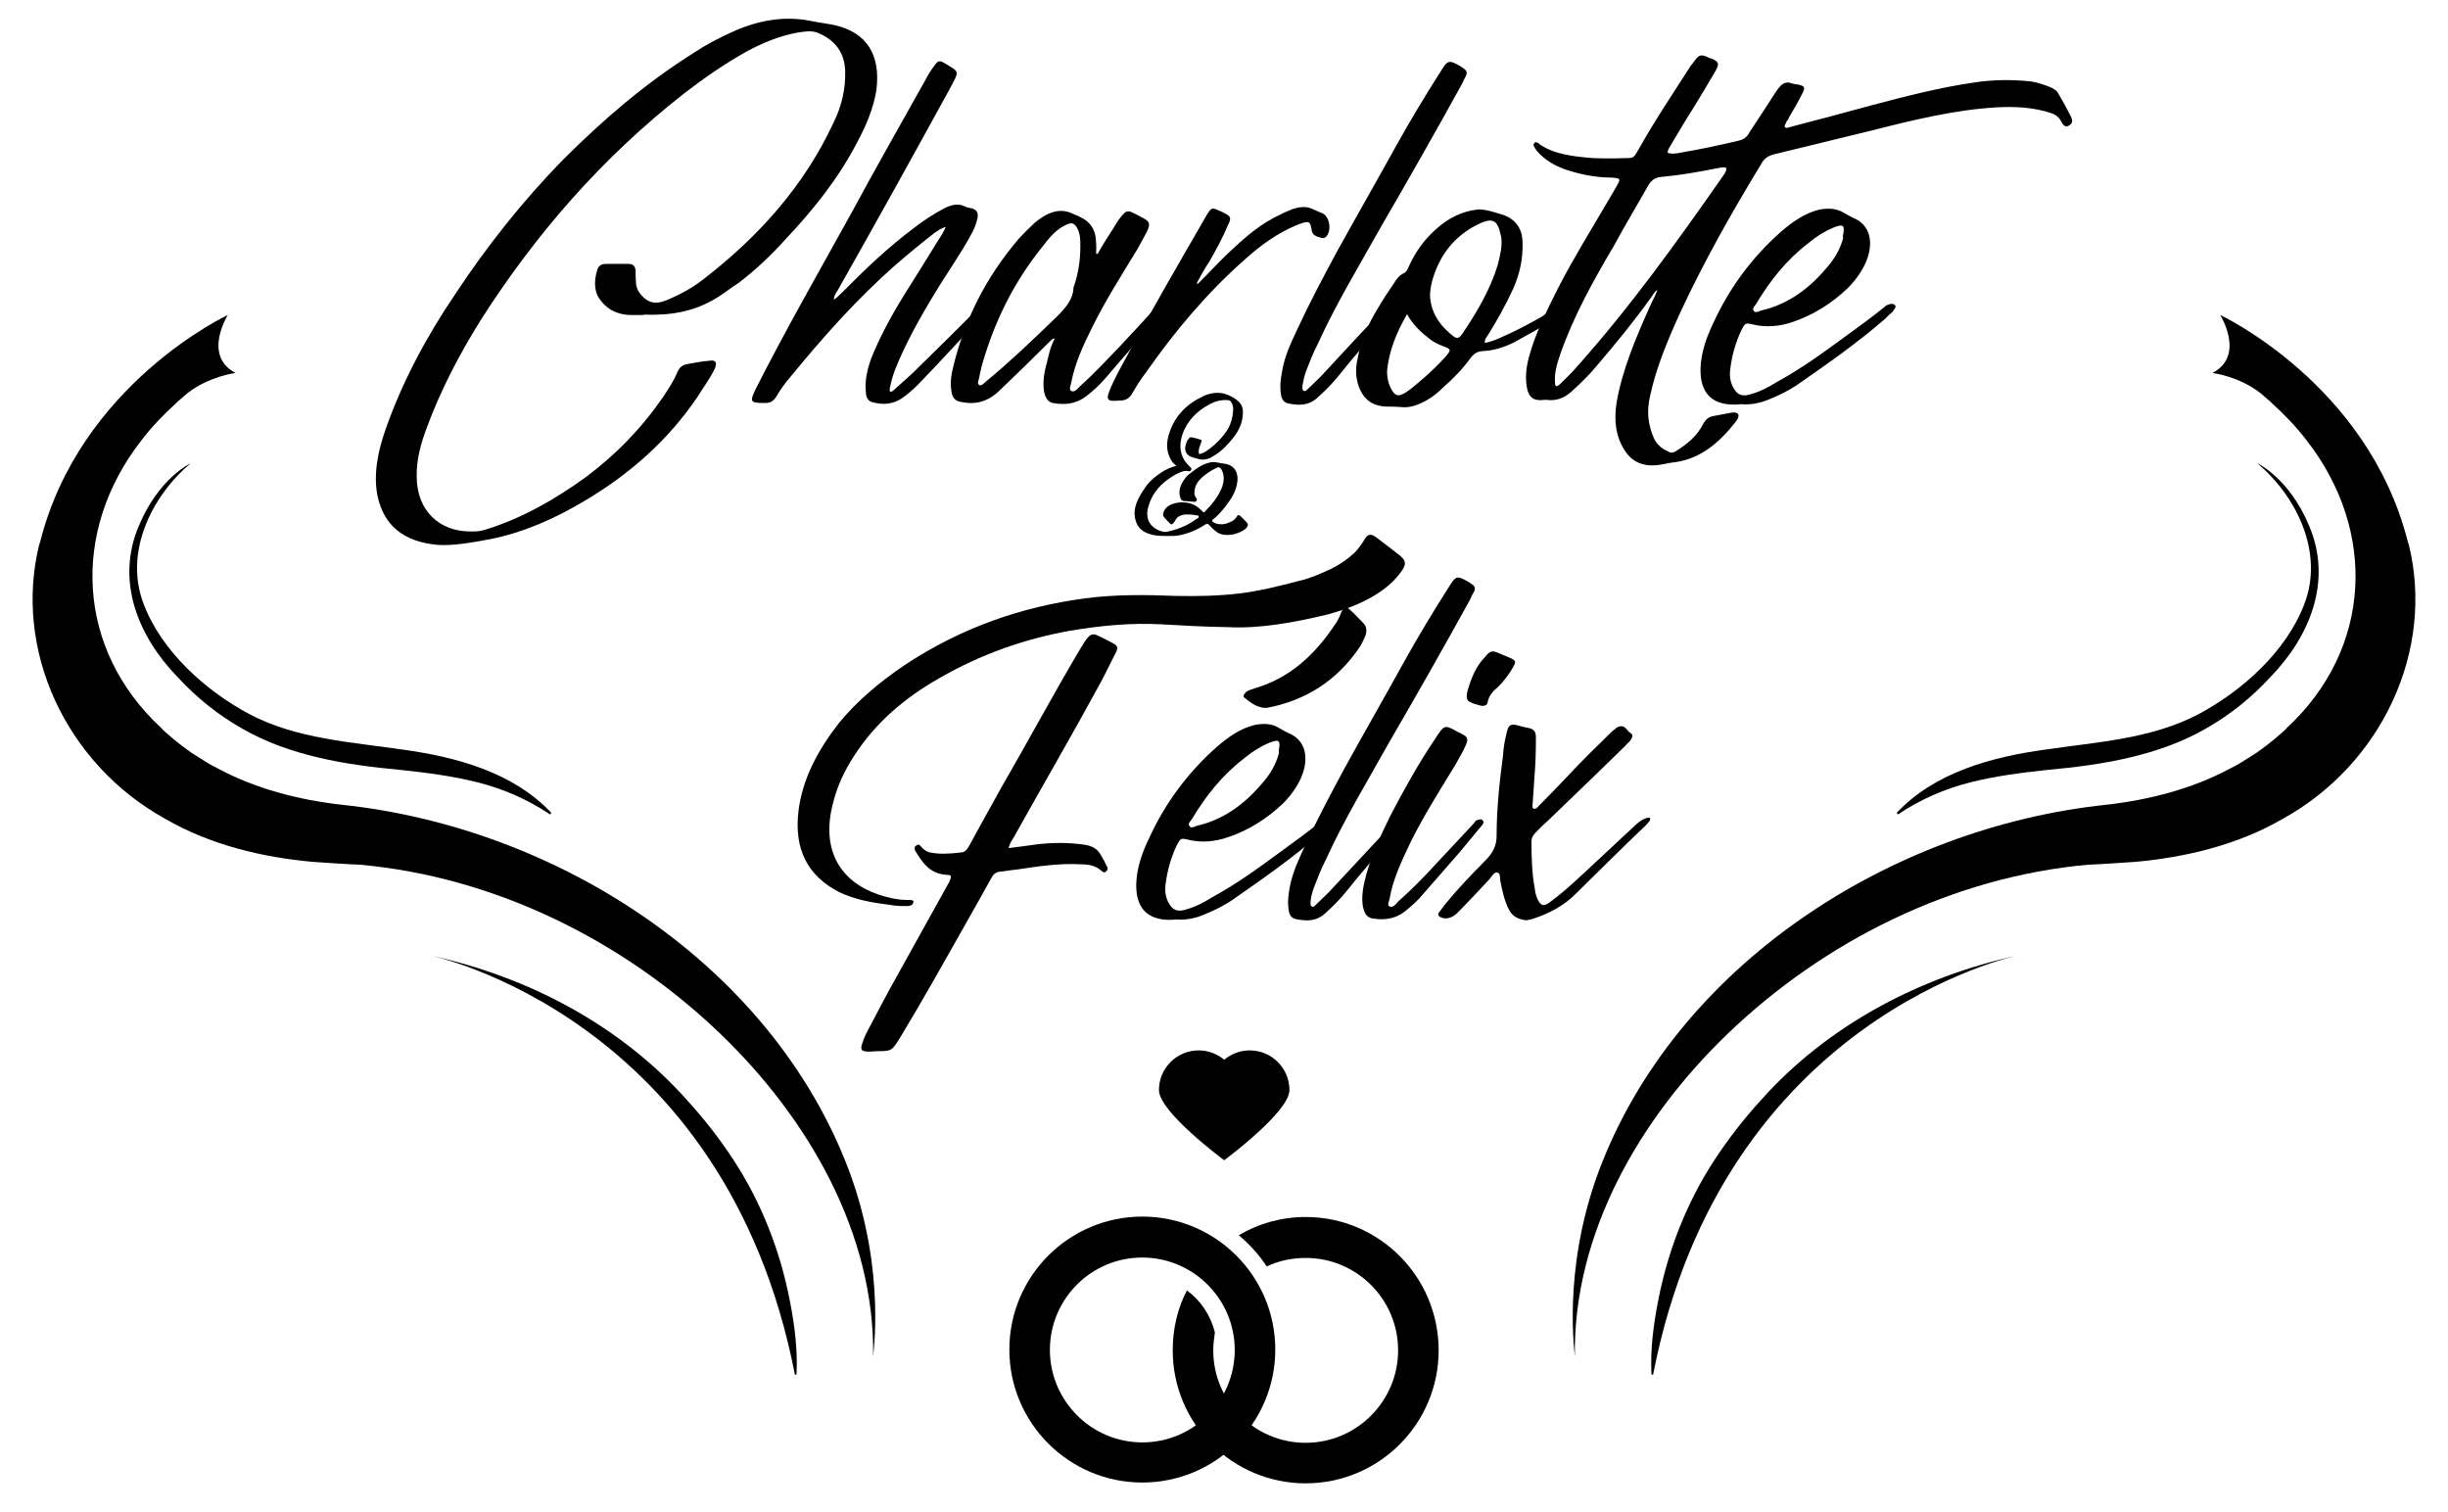 <?xml version="1.0" encoding="utf-8"?>
<svg class="wedding_name_column" xmlns="http://www.w3.org/2000/svg" xmlns:xlink="http://www.w3.org/1999/xlink" x="0px" y="0px"
	 viewBox="0 0 603.9 372.9">
	<g class="wedding_name_decoration">
		<path class="wedding_name_ring-charlotte" d="M281.8,365.7c-18.1,0-32.8-14.7-32.8-32.8c0-18.1,14.7-32.8,32.8-32.8c18.1,0,32.8,14.7,32.8,32.8
			C314.6,351,299.9,365.7,281.8,365.7z M281.8,310.2c-12.6,0-22.8,10.2-22.8,22.8c0,12.5,10.2,22.8,22.8,22.8s22.8-10.2,22.8-22.8
			C304.6,320.4,294.3,310.2,281.8,310.2z"/>
		<path class="wedding_name_ring-felix" d="M322.1,300.2c-6,0-11.6,1.6-16.5,4.5c2.6,2.2,5,4.8,6.9,7.7c2.9-1.4,6.2-2.1,9.6-2.1
			c12.6,0,22.8,10.2,22.8,22.8c0,12.5-10.2,22.8-22.8,22.8s-22.8-10.2-22.8-22.8c0-1.5,0.2-3,0.4-4.4c-1-4.2-3.5-7.9-6.9-10.4
			c-2.3,4.4-3.5,9.5-3.5,14.8c0,18.1,14.7,32.8,32.8,32.8s32.8-14.7,32.8-32.8C354.9,314.9,340.2,300.2,322.1,300.2z"/>
		<path class="wedding_name_heart" d="M308.3,259.1c-2.4,0-4.6,0.9-6.3,2.3c-1.7-1.4-3.9-2.3-6.3-2.3c-5.4,0-9.8,4.4-9.8,9.8s16.1,17.3,16.1,17.3
			s16.1-11.9,16.1-17.3S313.7,259.1,308.3,259.1z"/>
		<g>
			<g>
				<path d="M196.1,339.1c-17.2-88.4-89.9-103.4-89.9-103.4c24,5.2,46.9,17.2,63.4,35.8c4.2,4.6,8,9.5,11.4,14.7
					c6.8,10.4,11.4,22.2,13.8,34.4c1.2,6.1,2,12.2,1.7,18.4C196.6,339.1,196.1,339.1,196.1,339.1L196.1,339.1z"/>
				<path d="M47,114.3c-9.7,8.2-16.4,22-11.6,34.6c4.4,11.7,15.3,21.5,26.2,27.3c11.7,6.1,24.8,6.8,37.7,8.7
					c13.2,1.8,27.3,5.6,36.7,15.6c0,0-0.3,0.4-0.3,0.4c-5.5-3.7-11.5-6.3-17.8-7.9c-6.3-1.6-12.7-2.4-19.2-3.1
					c-13.2-1.2-27.2-3.4-39-10.2c-6-3.4-11.3-7.7-15.9-12.7c-9.7-10-15.4-23.7-9.5-37.4C39.2,117.9,47,114.3,47,114.3L47,114.3z"/>
				<path d="M209.5,288.9c-19-50.7-71.8-84.8-125.3-90.4c-10.5-1.2-21-3.9-30.2-8.8c0,0-2.3-1.2-2.3-1.2c-1.2-0.8-3.1-1.9-4.3-2.7
					c-2-1.4-4.1-3-5.9-4.6c-0.5-0.4-1.4-1.2-1.8-1.7c-20.9-19.4-22.3-48.5-4.8-70.9c2.5-3.3,5.5-6.4,8.7-9.3c0.3-0.3,0.6-0.6,0.9-0.8
					c0.5-0.5,1.1-0.9,1.6-1.4c5.4-4.3,12-5.1,12-5.1c-8.2-4.3-1.9-14.3-1.9-14.3s-36.5,17-46.3,56c0,0.1-0.1,0.2-0.1,0.3
					c0,0.1,0,0.1-0.1,0.2l0,0c-6.5,26.2,6.6,54.3,31.1,67.8c11,6.4,24,9.5,36.4,10.6c2.9,0.2,8.7,0.6,11.6,0.7
					c33.3,3,65,18.7,89,41.8c21.5,20.7,38.1,49.1,37.6,79.7C215.2,334.9,218.8,313.9,209.5,288.9z"/>
			</g>
			<g>
				<path d="M407.8,339.1c17.2-88.4,89.9-103.4,89.9-103.4c-24,5.2-46.9,17.2-63.4,35.8c-4.2,4.6-8,9.5-11.4,14.7
					c-6.8,10.4-11.4,22.2-13.8,34.4c-1.2,6.1-2,12.2-1.7,18.4C407.3,339.1,407.8,339.1,407.8,339.1L407.8,339.1z"/>
				<path d="M556.9,114.3c9.7,8.2,16.4,22,11.6,34.6c-4.4,11.7-15.3,21.5-26.2,27.3c-11.7,6.1-24.8,6.8-37.7,8.7
					c-13.2,1.8-27.3,5.6-36.7,15.6c0,0,0.3,0.4,0.3,0.4c5.5-3.7,11.5-6.3,17.8-7.9c6.3-1.6,12.7-2.4,19.2-3.1
					c13.2-1.2,27.2-3.4,39-10.2c6-3.4,11.3-7.7,15.9-12.7c9.7-10,15.4-23.7,9.5-37.4C564.7,117.9,556.9,114.3,556.9,114.3
					L556.9,114.3z"/>
				<path d="M394.4,288.9c19-50.7,71.8-84.8,125.3-90.4c10.5-1.2,21-3.9,30.2-8.8c0,0,2.3-1.2,2.3-1.2c1.2-0.8,3.1-1.9,4.3-2.7
					c2-1.4,4.1-3,5.9-4.6c0.5-0.4,1.4-1.2,1.8-1.7c20.9-19.4,22.3-48.5,4.8-70.9c-2.5-3.3-5.5-6.4-8.7-9.3c-0.3-0.3-0.6-0.6-0.9-0.8
					c-0.5-0.5-1.1-0.9-1.6-1.4c-5.4-4.3-12-5.1-12-5.1c8.2-4.3,1.9-14.3,1.9-14.3s36.5,17,46.3,56c0,0.1,0.1,0.2,0.1,0.3
					c0,0.1,0,0.1,0.1,0.2l0,0c6.5,26.2-6.6,54.3-31.1,67.8c-11,6.4-24,9.5-36.4,10.6c-2.9,0.2-8.7,0.6-11.6,0.7
					c-33.3,3-65,18.7-89,41.8c-21.5,20.7-38.1,49.1-37.6,79.7C388.7,334.9,385.1,313.9,394.4,288.9z"/>
			</g>
		</g>
	</g>
	<g class="wedding_name_felix">
		<path d="M286.4,154c-7.4-0.4-14.8,0.3-22.5,1.6c-11.1,2-21.8,5.7-32.2,11.7c-8.3,4.7-15.6,10.8-20.9,19c-2.5,3.8-4.3,7.7-5.3,11.8
			c-3,11.4,1.6,19.3,11.3,22.6c2.2,0.7,4.5,1.3,7.2,1.3c0.5,0,1.6-0.1,1.3,0.7s-1.2,0.8-1.7,0.8c-1.4,0-2.7,0-4-0.3
			c-4.4-0.5-8.7-1.3-12.5-3.1c-7.8-4-11.3-10.5-10.1-20.2c1-7.8,4.7-14.8,10-21.6c4.6-5.6,10.1-10.1,16.1-14.2
			c14.2-9.4,29-14.4,44.5-16.5c7.7-1,15.1-0.9,22.6-0.6c5.1,0.1,10.3,0,15.5-0.6c4.9-0.6,9.8-1.8,14.7-3.1c2.7-0.6,5.5-1.8,8.2-3.1
			c2-1,3.9-2.3,5.6-3.9c0.8-0.8,1.4-1.7,2.1-2.7c0.9-1.8,1.7-2.1,3-1.2c2.1,1.6,4,3,6,4.6c1.7,1.4,1.7,2.3,0,4.5s-3.8,3.9-6.1,5.3
			c-3.6,2.2-7.5,3.6-11.4,4.7c-8.6,2.1-17.2,3.6-24.8,3.2C296.8,154.6,291.6,154.3,286.4,154z M255.6,208.3
			c4.2-0.5,8.2-0.5,12.1,0.1c1.8,0.3,3.1,1,3.9,2.6c0.5,0.8,1,1.7,1.4,2.6c0.3,0.4,0.4,0.9-0.1,1.3c-0.5,0.6-0.9,0.1-1.2-0.1
			c-1.4-1.3-3.2-1.6-5.2-1.6c-5.2-0.3-10.4,0.5-15.7,1.3c-1.4,0.1-2.7,0.4-4,0.5c-1.2,0.1-1.8,0.7-2.3,1.7
			c-2.1,3.8-4.2,7.5-6.4,11.4c-5.2,9.2-10.4,18.5-15.9,27.6c-2.2,3.6-2.2,3.6-6,3.6c-0.8,0.1-1.6,0.1-2.3,0.1
			c-1.4-0.1-1.7-0.5-1.2-2c0.3-0.9,0.6-1.7,1-2.5c2.5-4.7,4.9-9.4,7.5-14c4.2-7.5,8.3-15,12.5-22.5c0.1-0.3,0.4-0.6,0.5-0.9
			c0.6-1.4,0.6-1.7-0.7-1.7c-4.2-0.3-5.9-3-7.7-5.9c-0.1,0-0.1-0.1-0.1-0.3c-0.1-0.4-0.1-0.8,0.3-1c0.5-0.4,0.8-0.3,1,0
			c0.6,0.7,1.2,1.3,2.1,1.6c2.5,0.6,5.2,0.4,7.8,0.1c1.2,0,1.7-0.8,2.2-1.7c2.6-4.8,5.3-9.6,7.9-14.3c6.6-11.4,12.8-23,19.7-34.6
			c2.6-4.4,3-3.4,5.6-2.2c0.8,0.4,1.6,0.8,2.3,1.2c1.2,0.6,1.3,1.2,0.5,2.6c-1.2,2.3-2.3,4.7-3.5,6.9c-7,12.9-14.4,25.6-21.6,38.5
			c-0.4,0.6-0.9,1.4-1.2,2.5C251.3,208.9,253.5,208.6,255.6,208.3z"/>
		<path d="M288.8,226.9c-6,0.1-8.6-3.2-8.5-8.8c0.1-3.9,1.4-7.7,3.2-11.4c3.9-8.5,9.4-16,16.6-22.4c2.9-2.5,5.8-4.6,9.5-5.5
			c2.2-0.4,4.2-0.3,5.8,0.7c0.9,0.5,1.7,1,2.6,1.4c3.9,1.6,5.2,5.9,2.9,11.1c-1,2.2-2.6,4.4-4.4,6.2c-4,3.8-8.5,6.6-13.5,8.3
			c-3.5,1.2-6.9,1.4-10,0.6c-1.7-0.4-1.8-0.3-2.7,1.4c-1.4,3-2.3,6.1-2.7,9.2c-0.4,2.2,0,4.2,1.2,5.8c0.9,1.2,2.2,1.4,3.9,0.8
			c2.2-0.6,4.3-1.7,6.2-2.9c5.9-3.2,11.3-7.1,16.6-11c3.4-2.5,6.8-4.9,10-7.5c0.3-0.3,0.5-0.5,0.9-0.6c0.6-0.3,1.4-0.4,1.8,0.1
			s-0.3,1-0.7,1.6c-0.7,0.5-1.2,1-1.7,1.6c-7,6.1-14.6,11.4-22.1,16.6c-2,1.3-4,2.3-6.2,3.2c-2.6,1.2-5.2,1.6-7.4,1.4
			C289.5,226.9,289.1,226.9,288.8,226.9z M315.5,184.9c0.4-2.3,0-2.6-2.3-1.7c-2.2,0.9-4.3,2.2-6.2,3.8c-5.5,4.2-9.6,9.4-13,15.1
			c-0.4,0.5-1,1.2-0.6,1.6c0.3,0.7,1.2,0.3,1.8,0c6.4-1.4,11.7-5.2,16.1-10.4c2-2.2,3.5-4.8,4.2-7.5
			C315.4,185.5,315.5,185.2,315.5,184.9z M307,172.1c-0.5-0.4-0.1-0.9,0.4-1.4c0.6-0.5,1.4-0.6,2.1-0.9c8.6-2.5,14.8-8.2,19.8-15.7
			c0.7-0.9,1.2-2.1,1.6-3.1c0.5-1.2,1.3-1.4,2.1-0.6c1.2,1,2.2,2.2,3.4,3.4c0.8,0.8,0.8,2,0.4,3.1c-0.4,0.9-0.8,1.8-1.3,2.6
			c-5.7,8.5-13.5,13.3-22.9,15.1c-0.3,0-0.5,0-0.9,0C309.6,174.3,308.3,173.1,307,172.1z"/>
		<path d="M322,208.5c3-6.5,6.4-12.9,9.8-19.2c4.8-8.7,9.8-17.4,14.6-26.1c3.4-6.1,7-12.1,10.7-17.9c2.1-3.4,2.2-3.4,5.1-1.8
			c0.4,0.3,0.7,0.4,1,0.7c0.7,0.4,0.8,1,0.4,1.8c-0.4,0.6-0.7,1.3-1,2c-6.5,11.8-13.1,23.4-19.9,35.1c-5.3,9.5-11.1,19-15.6,28.9
			c-1.2,2.3-2.1,4.7-3,7c-0.4,1.2-0.7,2.2-0.8,3.4c0,0.4-0.1,1,0.3,1.2c0.5,0.3,0.9-0.4,1.2-0.6c1.4-1.4,2.9-2.7,4.2-4.2
			c4.6-4.9,9.2-9.9,13.8-14.8c0.5-0.5,0.9-1,1.4-1.6s1-0.8,1.7-0.8c1,0,1.3,0.4,0.6,1.3c-1.3,1.6-2.5,3-3.8,4.4
			c-3.5,4.2-7.2,8.3-10.5,12.5c-1.6,2-3.4,3.8-5.3,5.5c-2.3,2.1-4.8,1.9-7.3,1.4c-1.2-0.3-1.6-1.3-1.7-2.3c-0.3-1.8-0.1-3.6,0.3-5.7
			C318.9,215.1,320.4,211.9,322,208.5z"/>
		<path d="M343,201.2c3.4-6.5,7-13,11.2-19.2c2-3.1,2.2-3.2,4.8-1.8c0.6,0.4,1.3,0.6,1.9,1c1.2,0.6,1.3,1.2,0.7,2.6
			c-0.7,1.7-1.7,3.2-2.6,4.9c-3.9,6.4-7.9,12.7-11.1,19.2c-2.2,4.6-4.3,9.1-5.1,13.8c-0.1,0.6-0.7,1.6,0,1.9
			c0.8,0.4,1.6-0.6,2.1-1.2c3.5-3.1,6.8-6.5,9.9-9.9c2.9-3.1,5.7-6.1,8.6-9.2c0.3-0.3,0.4-0.5,0.6-0.8c0.7-0.4,1.4-0.6,1.8-0.1
			c0.4,0.4,0,1-0.4,1.4c-1.8,2.1-3.5,4.3-5.3,6.4c-3,3.4-6,6.9-9,10.3c-1.3,1.6-2.9,3-4.5,4.3c-2.7,2.1-5.6,2.2-8.3,1.7
			c-1.3-0.3-1.8-1.6-2.1-2.9c-0.4-2.5,0.1-5.2,0.9-8.1C338.5,210.8,340.6,206,343,201.2z"/>
		<path d="M366.3,162.1c1.3-1.6,1.8-1.7,3.4-1c1,0.4,2.1,0.9,3.1,1.3c1.2,0.6,1.2,0.9,0.4,2.3c-1,1.7-2.2,3.3-3.6,4.7
			c-1.2,1-2.3,2.1-2.6,3.8c-0.1,0.8-0.9,1-1.6,0.9c-1-0.3-2-0.5-2.9-1s-0.7-1.6-0.5-2.6C362.9,167.4,364,164.5,366.3,162.1z"/>
		<path d="M372.3,224.5c-1.2-2.3-1.7-4.8-2.2-7.3c-0.1-0.8,0.1-1.8-0.8-2c-0.8,0-1.3,1-1.8,1.6c-2.7,2.9-5.3,5.7-8.1,8.5
			c-1.4,1.3-3,1.6-4.3,0.8c-0.4-0.4-0.4-0.8,0-1.2c0.4-0.5,0.8-1,1.2-1.6c3.1-3.8,6.5-7.4,10-10.9c2-2,2.9-3.8,2.9-6.2
			c0-6.5,0.7-13.3,1.6-20c0.1-1.8,0.4-3.6,0.9-5.5c0.4-1.8,0.9-2.2,2.6-1.8c0.9,0.3,1.8,0.5,2.9,0.7c1.3,0.3,1.7,1,1.7,2.3
			c0,3.4-0.1,6.8-0.4,10.3c-0.1,2-0.3,4-0.4,6c0,0.5-0.3,1.2,0.4,1.3c0.5,0.1,0.9-0.5,1.3-0.9c2.2-2.2,4.4-4.5,6.6-6.8
			c3.6-3.9,7.5-7.7,11.3-11.4c0.3-0.3,0.5-0.4,0.8-0.6c0.1-0.1,0.3-0.4,0.5-0.4c1.9-0.9,2.2,0.8,3.2,1.4c0.8,0.4,0.5,1.2-0.1,2
			c-0.7,0.6-1.2,1.3-1.8,1.8c-6.1,6-12.4,12-18.5,17.9c-1.2,1-2.2,2.1-3.2,3.1c-0.5,0.6-0.8,1.2-0.8,1.8c0,3.9,0.1,7.9,0.8,11.7
			c0.1,1,0.4,2.2,0.9,3.1c0.8,1.3,1.4,1.4,2.9,0.3c2.9-2.1,5.5-4.5,8.2-7c4.3-4,8.7-8.1,13.1-12.2c0.9-0.8,1.8-1.4,2.9-1.6
			c0.5-0.1,0.6,0.3,0.4,0.7c-0.3,0.4-0.5,0.6-0.8,1c-5.9,5.6-11.6,11.3-17.3,16.9c-3.1,3.2-6.9,5.1-10.9,6.4
			c-0.5,0.1-1.2,0.3-1.6,0.3C374.2,226.7,373.1,225.9,372.3,224.5z"/>
	</g>
	<g class="wedding_name_ampersand">
		<path d="M288.6,112.9c-0.9-1.9-0.9-3.9-0.1-6.2c1.4-4.2,4.3-7.1,8.4-9c1.7-0.8,3.5-1,5.1-0.6c1.4,0.4,2.7,1.1,3.7,2.1
			c0.8,0.8,1,1.9,0.9,3c-0.1,2-0.9,3.9-2.3,5.7c-1.3,1.6-2.7,3.2-4.5,4.3c-0.4,0.3-0.9,0.5-1.3,0.8c-0.9,0.3-1.7,0.5-2.5,0.3
			c-0.7-0.2-1.4-0.3-2.1-0.6c-1.3-0.4-1.9-1.8-1.3-3.2c0.1-0.5,0.3-0.9,0.6-1.2c0.3-0.5,0.5-0.5,0.9-0.4c0.6,0.1,1.2,0.3,1.9,0.5
			c0.5,0.1,0.5,0.3,0.3,0.8c-0.1,0.2-0.2,0.5-0.3,0.8c-0.2,0.5-0.3,1-0.3,1.6c0.1,0.4,0.1,0.5,0.6,0.3c0.3-0.1,0.8-0.3,1.1-0.5
			c2.1-1.4,4-3.2,5.4-5.4c0.9-1.5,1.3-3.1,1.4-4.7c0.1-0.8-0.1-1.4-0.4-2c-0.2-0.4-0.5-0.6-1-0.6c-1.1-0.1-2.2,0.1-3.3,0.5
			c-3.2,1.4-5.8,3.6-7.3,6.7c-1.6,3.5-1.3,6.6,1,8.9c0.2,0.2,0.3,0.3,0.5,0.5c0.2,0.2,0.3,0.3,0.1,0.7c-0.2,0.3-0.5,0.3-0.7,0.2
			c-1-0.2-2,0.3-3,0.8c-0.6,0.3-1.3,0.8-1.9,1.2c-2.7,1.9-4.3,4.3-5,7.1c-0.5,2,0,3.6,1.3,4.7c0.7,0.6,1.6,1,2.6,1.2
			c0.2,0,0.3,0,0.6,0c2.5-0.5,5-1.4,7.3-3.1c0.3-0.2,0.8-0.3,0.7-0.7c0-0.3-0.4-0.3-0.7-0.3c-0.8-0.2-1.7-0.2-2.6-0.2
			c-0.4,0.1-0.8,0.1-1.2,0.3c-0.5,0.2-0.9,0.5-1.2,1c-0.1,0.3-0.3,0.5-0.5,0.8c-0.3,0.3-0.5,0.5-0.8,0.2c-0.5-0.5-1.1-1.1-1.6-1.7
			c-0.3-0.5-0.2-1.1,0.2-1.7c0.3-0.6,0.9-1,1.5-1.3c1.4-0.6,2.7-0.7,4-0.5c1.4,0.2,2.6,0.9,3.6,1.9c0.5,0.5,0.5,0.8,1.3-0.2
			c1.4-1.4,2.6-3,3.4-4.7c0.8-1.6,1-3.2,0.5-4.6c-0.1-0.3-0.3-0.6-0.5-0.9c-0.3-0.3-0.5-0.3-1-0.1c-1.6,0.8-3,1.7-4.2,3
			c-0.7,0.8-1.1,1.6-1.2,2.6c-0.1,0.6-0.1,1.2,0.3,1.7c0.1,0.1,0.1,0.2,0.2,0.3c0.1,0.1,0.1,0.3,0,0.5c-0.2,0.2-0.3,0.3-0.6,0.3
			c-0.4-0.1-0.8-0.1-1.2-0.1c-0.4-0.1-0.8-0.1-1.3-0.1c-0.5-0.1-0.8-0.3-0.9-0.8c-0.5-1.3-0.2-2.7,0.6-4c0.5-0.8,1-1.5,1.9-2.1
			c1-0.8,2.1-1.6,3.2-2.1c1.2-0.5,2.3-0.8,3.4-0.5c0.6,0.1,1.3,0.2,1.9,0.3c2.6,0.4,3.4,2.6,3,4.7c-0.3,2.1-1.4,3.9-2.8,5.7
			c-0.9,1.2-1.9,2.3-3,3.2c-0.5,0.3-0.5,0.5-0.1,0.8c0.5,0.3,1,0.5,1.6,0.5c0.9,0.1,1.7-0.1,2.5-0.5c0.6-0.2,1.2-0.6,1.6-1.2
			c0.3-0.6,0.6-0.7,1-0.3c0.5,0.5,1.1,1.1,1.6,1.6c0.4,0.5,0.3,0.8-0.2,1.4c-0.3,0.3-0.6,0.5-1,0.7c-1.5,0.8-3,1.1-4.5,0.9
			c-0.9-0.1-1.6-0.5-2.3-1.1c-0.5-0.4-0.9-0.9-1.3-1.3c-0.4-0.4-0.4-0.4-1-0.1c-2.1,1.4-4.4,2.3-6.7,2.7c-0.5,0.1-1,0.1-1.5,0.1
			c-1.6,0-3.4,0.1-4.9-0.3c-2.1-0.5-3.6-1.6-4.1-3.7c-0.5-1.8-0.1-3.6,0.9-5.5c0.5-1,1.2-2,1.9-3c1-1.3,2.2-2.2,3.5-3.1
			c1.2-0.8,2.3-1.3,3.8-1.7C289.3,114.2,288.9,113.6,288.6,112.9z"/>
	</g>
	<g class="wedding_name_charlotte">
		<path d="M155.5,77.7c-3.6-0.1-6.2-1.7-7.9-4.4c-1-1.8-1-4-0.4-6.2c0.3-1.4,0.9-2,2.3-2c1.8,0,3.6,0,5.6,0c1,0,1.6,0.5,1.7,1.7
			c0,1,0,2.1,0.1,3.1c0.1,1.4,0.9,2.6,1.9,3.5c1.4,1.3,3.1,1.7,5.5,0.7c3.2-1.3,6.4-3,9.2-5.2c13.9-10.7,25-23.3,32.1-38.6
			c2.1-4.2,3-8.5,2.9-12.7c-0.1-4.7-2.6-7.7-6.5-9.4c-1.7-0.8-3.6-0.4-5.6-0.1c-4.2,0.8-8.3,2.5-12.4,4.7c-5.3,3-10.4,6.5-15.3,10.3
			c-20.3,15.9-36.7,34.8-50.2,56c-5.3,8.5-9.8,17.2-13.1,26.1c-1.6,4.2-2.7,8.2-2.6,12.4c0,8.2,5.5,13.7,13.7,13.5
			c1.2,0,2.2-0.1,3.4-0.5c8.7-2.7,16.9-7.3,24.6-12.9c7.4-5.5,13.8-12.1,19.1-19.8c1.3-2,2.6-3.9,3.5-6.1c0.5-1.2,1.3-1.8,2.5-2
			c1.8-0.3,3.6-0.7,5.3-0.8c1.7-0.3,2.1,0.4,1.4,2c-1.2,2.5-2.9,4.7-4.3,7c-7.3,10.7-16.6,18.9-27.7,25.5
			c-7.5,4.5-15.3,7.9-23.4,9.5c-4.4,0.8-9,1.7-13.1,1.4c-8.1-0.8-13.1-4.6-14.7-12.2c-1-5.3,0.1-10.9,2.1-16.5
			c4-11.4,9.9-22.5,17-33c7.8-11.8,16.6-23,26.8-33.4c9.9-9.9,20.4-18.9,32.2-26.3c3-2,6.1-3.6,9.4-5.1c6.8-3.1,13.3-4,19.6-2.7
			c1.9,0.4,3.8,0.6,5.7,1c7.9,1.8,11.4,7.3,10.3,16c-0.7,4.4-2.5,8.8-4.8,13c-4.5,8.7-10.7,16.5-17.6,23.8
			c-3.5,3.9-7.3,7.5-11.6,10.8c-1.6,1-3.1,2.2-4.8,3.3c-4.8,3.1-9.9,4.4-15.1,4.5c-1.2,0.1-2.3,0-3.5,0v0.1
			C157.7,77.7,156.7,77.7,155.5,77.7z"/>
		<path d="M207.7,72.2c5.6-5.7,11.4-11.2,17.8-16c2.3-1.8,4.8-3.4,7.4-4.8c1.8-0.9,3.5-1.3,5.1-0.5c0.5,0.3,1.3,0.4,1.8,0.5
			c1.3,0.4,1.6,1.3,1.3,2.6s-0.8,2.5-1.4,3.6c-2.6,4.9-6,9.6-9,14.6c-3.8,6.2-7.3,12.5-9.9,19c-0.6,1.6-1,3.1-1.3,4.6
			c0,0.3-0.1,0.6,0.1,0.8c0.3,0.1,0.6-0.1,0.9-0.4c2.2-2,4.6-4,6.6-6.1c4.8-4.7,9.6-9.4,14.3-14.2c0.6-0.5,1.2-1.2,2.1-1.3
			c0.9,0,1.2,0.5,0.6,1.3c-0.4,0.5-0.8,1-1.2,1.4c-5.2,5.6-10.3,11.2-15.5,16.6c-1.3,1.4-2.7,2.7-4.3,3.9c-2.7,2.1-5.3,2.1-7.9,1.4
			c-1.2-0.3-1.6-1.4-1.6-2.6c-0.3-2.6,0.3-5.2,1.2-7.9c2.1-5.3,4.9-10.5,8.1-15.7c2.9-4.6,5.7-9.1,8.6-13.8c0.6-0.9,1.3-2,1.8-3.2
			c-1.2,0.3-1.9,0.9-2.7,1.4c-3.2,2.5-6.4,5.1-9.5,7.8c-9.8,8.6-18.2,18.1-26.3,28c-1.2,1.4-2.3,2.9-3.2,4.5
			c-0.8,1.3-1.7,1.8-3.1,1.7c-3.5,0-3.6-0.3-2-3.6c7.4-14.6,15.6-28.9,23.5-43.2c6-11.1,12.2-22,18.3-32.9c0.6-1.2,1.3-2.3,2.2-3.5
			c0.8-1.2,1.3-1.3,2.2-0.8c4.2,2.5,4,1.9,1.6,6.5c-9.1,16.6-18.3,33.2-27.7,49.8c-0.4,0.6-0.9,1.3-0.9,2.2
			C206.6,73.4,207.1,72.7,207.7,72.2z"/>
		<path d="M274.6,56.4c0.5-0.9,1.2-2,2-3c1-1.3,1.6-1.6,2.9-0.9c0.9,0.4,1.8,0.9,2.7,1.4c1.4,0.8,1.6,1.3,0.8,3.1
			c-0.8,1.6-1.6,3-2.5,4.6c-3.9,6.4-7.9,12.7-11.1,19.2c-2.2,4.4-4.2,8.8-5.1,13.4c-0.1,0.8-0.8,2,0.1,2.3c0.8,0.3,1.6-0.8,2.2-1.4
			c3.4-3,6.5-6.4,9.6-9.6c2.9-3.1,5.7-6.1,8.5-9.2c0.3-0.3,0.5-0.5,0.8-0.8c0.7-0.4,1.3-0.6,1.8-0.1c0.4,0.4,0,1-0.4,1.4
			c-1.7,2.1-3.5,4.2-5.2,6.2c-3.1,3.4-6.1,6.9-9.1,10.4c-1.4,1.6-2.9,3-4.6,4.3c-2.7,2.1-5.6,2.2-8.3,1.7c-1.3-0.3-1.8-1.4-2.1-2.6
			c-0.4-2.3-0.1-4.7,0.6-7.1c0.5-2.1,0.9-4.2,2-6.2c-0.7,0-0.9,0.5-1.3,0.8c-4.2,4.2-8.3,8.2-12.5,12.2c-3.2,3-6.4,3.3-9.6,2.6
			c-1.4-0.3-2-1.4-2.1-2.7c-0.3-1.8-0.1-3.8,0.4-5.7c2.7-11.4,7.9-22.1,16.3-31.9c1.2-1.3,2.5-2.6,3.8-3.8c2.6-2.2,5.9-4,9.4-2.3
			c0.6,0.3,1.3,0.5,1.8,0.8c2.7,1.2,4,3.4,4,6.5c0.1,0.8,0,1.7,0,2.6c0.1,0,0.3,0,0.4,0C272,60.4,273.3,58.4,274.6,56.4z M241.6,93
			c-0.1,0.7-0.7,1.6,0,2c0.6,0.3,1.3-0.7,2-1.2c5.7-4.7,11.1-9.9,16.4-15c2.3-2.2,4.6-4.6,4.8-7.5c0-0.1,0-0.1,0-0.3
			c1.4-3.9,1.8-7.7,1.7-11.4c0-1.3-0.3-2.5-0.8-3.4c-0.8-1.3-1.4-1.4-3-0.6c-0.8,0.4-1.4,0.8-2,1.3c-1.2,1-2.2,2.2-3.1,3.4
			c-7.7,9.4-12.5,19.5-15.5,30.3C242,91.3,241.7,92.1,241.6,93z"/>
		<path d="M303.9,61.6c3.6-3.4,7.4-6.6,12-8.7c0.9-0.5,2-0.9,2.9-1.3c1.8-0.6,3.5-0.8,5.1,0c0.8,0.4,1.6,0.7,2.3,1
			c1.6,0.7,2.3,3.5,1.3,5.3c-0.4,0.7-0.8,0.9-1.4,0.8c-1-0.3-2.3-0.5-2.5-1.8c-0.4-2.5-0.6-2.6-3.9-1.3c-4.7,2-8.7,4.9-12.5,8.3
			c-9.4,8.3-17.3,17.7-24.3,27.7c-1.3,1.7-2.5,3.5-3.5,5.3c-0.8,1.4-1.7,1.9-3.1,1.9c-3.4,0.3-3.6-0.1-2.2-3.4
			c1.4-3.1,3.1-6.1,4.8-9.2c6-11.1,12.4-22.1,18.7-33c1.2-2,1.4-2.1,3.2-1.2c0.4,0.1,0.9,0.4,1.3,0.6c1.6,0.8,1.7,1.2,0.8,3
			c-1.3,3.1-2.9,6-4.6,9c-1.2,1.7-2.1,3.5-3.1,5.3c0,0,0.1,0.1,0.3,0.1C298.3,67.3,300.9,64.3,303.9,61.6z"/>
		<path d="M320,81.3c3-6.5,6.4-12.9,9.8-19.2c4.8-8.7,9.8-17.4,14.6-26.1c3.4-6.1,7-12.1,10.7-17.9c2.1-3.4,2.2-3.4,5.1-1.8
			c0.4,0.3,0.6,0.4,1,0.7c0.6,0.4,0.8,1,0.4,1.8c-0.4,0.6-0.6,1.3-1,2c-6.5,11.8-13.1,23.4-19.9,35.1c-5.3,9.5-11.1,19-15.6,28.9
			c-1.2,2.3-2.1,4.7-3,7c-0.4,1.2-0.6,2.2-0.8,3.4c0,0.4-0.1,1,0.3,1.2c0.5,0.3,0.9-0.4,1.2-0.6c1.4-1.4,2.9-2.7,4.2-4.2
			c4.5-4.9,9.2-9.9,13.8-14.8c0.5-0.5,0.9-1,1.4-1.6s1-0.8,1.7-0.8c1,0,1.3,0.4,0.7,1.3c-1.3,1.6-2.5,3-3.8,4.4
			c-3.5,4.2-7.2,8.3-10.5,12.5c-1.6,2-3.4,3.8-5.3,5.5c-2.3,2.1-4.8,1.9-7.3,1.4c-1.2-0.3-1.6-1.3-1.7-2.3c-0.3-1.8-0.1-3.6,0.3-5.7
			C316.9,87.9,318.4,84.7,320,81.3z"/>
		<path d="M370.8,83c3.2-1.4,6.2-3,9.4-4.8c1-0.7,2.2-1.4,3.2-2.3c0.5-0.3,0.9-0.8,1.4-0.8c0.7-0.1,1.4-0.4,1.7,0.3
			c0.3,0.5-0.4,0.9-0.8,1.3c-0.8,0.8-1.6,1.4-2.5,2.1c-3.1,2.1-6.4,3.8-9.6,5.6c-2.6,1.3-5.2,2.1-7.8,2.2c-1.4,0.1-2.2,0.6-3.1,1.8
			c-1.8,2.5-4,4.8-6.4,6.9c-1.3,1.3-2.7,2.5-4.3,3.4c-2.1,1.2-4.3,2-6.5,1.7c-1-0.1-2.1-0.1-3.1-0.1c-4.2,0-6.4-2.2-7.4-5.6
			c-0.6-2-0.6-4-0.1-6.2c0.8-4.4,2.6-8.6,5.1-12.6c1.2-2.1,2.5-4,3.8-5.9c0.6-1,1.3-2.1,2.5-2.6c0.8-0.4,1-1.2,1.3-1.8
			c1.6-3.5,3.8-6.6,6.8-9.2c3-2.7,6.4-4.3,10-4.7c0.6-0.1,1.3,0,2,0.1c1.6,0.3,3.1,0.8,4.7,1.3c3,1.2,4.5,3.5,4.5,6.9
			c0.1,3.6-0.6,7.4-2.3,11.2c-1.8,3.9-3.9,7.7-6.2,11.4c-0.3,0.5-0.9,1-0.8,2C367.8,84.3,369.4,83.7,370.8,83z M342.2,91.2
			c-0.1,1.8,0.3,3.6,1.2,5.1c0.9,1.4,1.6,1.6,3.4,0.5c1.4-0.9,2.7-2.1,3.9-3.1c2.1-1.8,4-3.6,5.9-5.7c1.4-1.7,1.4-1.8-0.3-2.5
			c-1.3-0.5-2.5-1-3.5-1.8c-2.2-1.7-4.2-3.5-5.7-6.2C344.4,82.2,342.7,86.6,342.2,91.2z M352.9,74.2c0.6,3.9,2.9,6.6,5.7,8.8
			c0.9,0.6,1.4,0.5,2.3-0.9c3.6-5.3,6.8-10.9,8.6-16.8c0.6-2.5,1.2-4.8,0.8-7c-0.9-4.3-2.1-4.9-6.6-2.5c-5.6,3.1-8.8,7.8-10.4,13.5
			C352.9,71,352.6,72.6,352.9,74.2z"/>
		<path d="M414.9,37.6c4.7-0.8,9.4-1.8,14-2.9c1.3-0.3,2.1-0.9,2.7-2.1c2.1-3.2,4.3-6.5,6.4-9.8c0.3-0.4,0.5-0.8,0.9-1.2
			c0.6-0.9,1.6-1.4,2.6-1.2c0.8,0.3,1.6,0.4,2.3,0.5c1.4,0.4,1.6,0.6,0.8,2.2c-1,2-2.1,3.9-3.3,5.9c-0.1,0.4-0.4,0.8-0.6,1
			c-0.1,0.5-0.6,0.9-0.4,1.3c0.3,0.5,0.9,0.1,1.4,0c6.6-1.7,13.3-3.5,19.9-5.3c8.3-2.2,16.8-4.4,25.1-5.6c4.9-0.8,9.8-0.8,14.4-0.3
			c1.7,0.3,3.2,0.8,4.7,1.4c0.9,0.4,1.7,0.9,2.1,1.8c1,1.7,2,3.5,2.9,5.3c0.6,1.2,0.5,1.8-0.3,2.3c-0.7,0.5-1.3,0.4-2-0.9
			c-0.5-1-1.3-1.7-2.5-2.1c-4.2-1.4-8.8-1.7-13.7-1.4c-10.1,0.6-20.4,3.1-30.6,5.7c-8.1,2-16.1,3.9-24.2,5.9c-1.4,0.4-2.3,1-3,2.3
			c-7.3,12-14.2,24.2-20,36.7c-3.1,6.8-5.9,13.5-7.4,20.4c-1,4-0.5,7.5,1,10.8c0.8,1.6,2.1,2.5,3.5,3.1c0.6,0.4,1.2,0.3,1.8-0.1
			c2.9-1.8,5.3-3.8,6.8-6.8c0.7-1.2,1.4-1.7,2.6-1.9c1.4-0.3,2.9-0.5,4.3-0.8c1.8-0.3,2.3,0.6,1.2,2.1c-4,5.1-8.6,9.2-15,10.1
			c-1.3,0.1-2.7,0.5-4.2,0.7c-3.9,0.5-6.6-0.9-8.3-3.6c-2.2-3.4-2.7-7.3-2-11.8c1.4-8.1,4.8-16.1,8.3-23.9c0.5-1.2,1.2-2.3,1.8-3.9
			c-0.8,0.5-1,1-1.4,1.6c-4.2,5.9-8.7,11.4-13.4,16.9c-1.8,2.2-3.8,4.2-5.9,6.1c-1.7,1.7-3.6,2.7-5.9,2.6c-0.7-0.1-1.3-0.1-2,0
			c-2.1,0.1-3-0.8-3.5-2.5c-0.6-2.6-0.4-5.3,0.4-8.2c1.6-5.9,4.4-11.4,7.2-17c3.8-7.4,8.3-14.6,12.5-21.8c0.5-0.9,1.2-2,1.7-2.9
			c1.3-2.3,1.3-2.3-1-2.5c-3.8,0-7.3-0.7-10.5-1.7c-3.1-0.9-5.9-2.5-7.9-4.8c-0.3-0.3-0.5-0.8-0.8-1.2c-0.1-0.3-0.1-0.5,0.1-0.8
			c0.3-0.3,0.5-0.3,0.7-0.1c0.3,0,0.4,0.1,0.5,0.3c3.6,2.6,8.5,3.1,13.3,3.5c2.6,0.1,5.2,0.1,7.8,0c2.2,0,2.2,0,3.4-2.1
			c3.9-7,8.5-13.8,12.9-20.7c0.3-0.3,0.5-0.6,0.8-1c1.2-1.7,1.6-1.8,3.2-1.2c0.4,0.3,0.9,0.4,1.3,0.5c1.6,0.8,1.8,1.2,0.8,3
			c-1.8,3.1-3.6,6.1-5.5,9.2c-2,3.1-3.8,6.2-5.7,9.4c-0.3,0.5-0.6,0.9-0.6,1.6C412.8,38.1,413.8,37.8,414.9,37.6z M423.6,41.5
			c-4.5,0.9-9,1.7-13.4,2.1c-1.8,0.1-2.9,0.8-3.8,2.5c-2.7,4.8-5.6,9.6-8.3,14.6C393,69.3,388.2,78,385,87.1
			c-0.8,2.3-1.6,4.8-1.4,7.2c0,1.2,0.4,1.2,1.3,0.4c1.3-1.3,2.7-2.6,3.9-4c13.5-15.1,25-31.2,36.4-47.5c0.3-0.5,0.8-1,0.6-1.8
			C425.1,41.1,424.4,41.4,423.6,41.5z"/>
		<path d="M428,99.8c-6,0.1-8.6-3.2-8.5-8.8c0.1-3.9,1.4-7.7,3.2-11.4c3.9-8.5,9.4-16,16.6-22.4c2.9-2.5,5.9-4.6,9.5-5.5
			c2.2-0.4,4.2-0.3,5.9,0.7c0.9,0.5,1.7,1,2.6,1.4c3.9,1.6,5.2,5.9,2.9,11.1c-1,2.2-2.6,4.4-4.4,6.2c-4,3.8-8.5,6.6-13.5,8.3
			c-3.5,1.2-6.9,1.4-10,0.6c-1.7-0.4-1.8-0.3-2.7,1.4c-1.4,3-2.3,6.1-2.7,9.2c-0.4,2.2,0,4.2,1.2,5.8c0.9,1.2,2.2,1.4,3.9,0.8
			c2.2-0.6,4.3-1.7,6.2-2.9c5.9-3.2,11.3-7.1,16.6-11c3.4-2.5,6.8-4.9,10-7.5c0.3-0.3,0.5-0.5,0.9-0.6c0.6-0.3,1.4-0.4,1.8,0.1
			s-0.3,1-0.6,1.6c-0.6,0.5-1.2,1-1.7,1.6c-7,6.1-14.6,11.4-22.1,16.6c-2,1.3-4,2.3-6.2,3.2c-2.6,1.2-5.2,1.6-7.4,1.4
			C428.7,99.8,428.3,99.8,428,99.8z M454.7,57.8c0.4-2.3,0-2.6-2.3-1.7c-2.2,0.9-4.3,2.2-6.2,3.8c-5.5,4.2-9.6,9.4-13,15.1
			c-0.4,0.5-1,1.2-0.6,1.6c0.3,0.7,1.2,0.3,1.8,0c6.4-1.4,11.7-5.2,16.1-10.4c2-2.2,3.5-4.8,4.2-7.5C454.5,58.3,454.7,58,454.7,57.8
			z"/>
	</g>
</svg>
